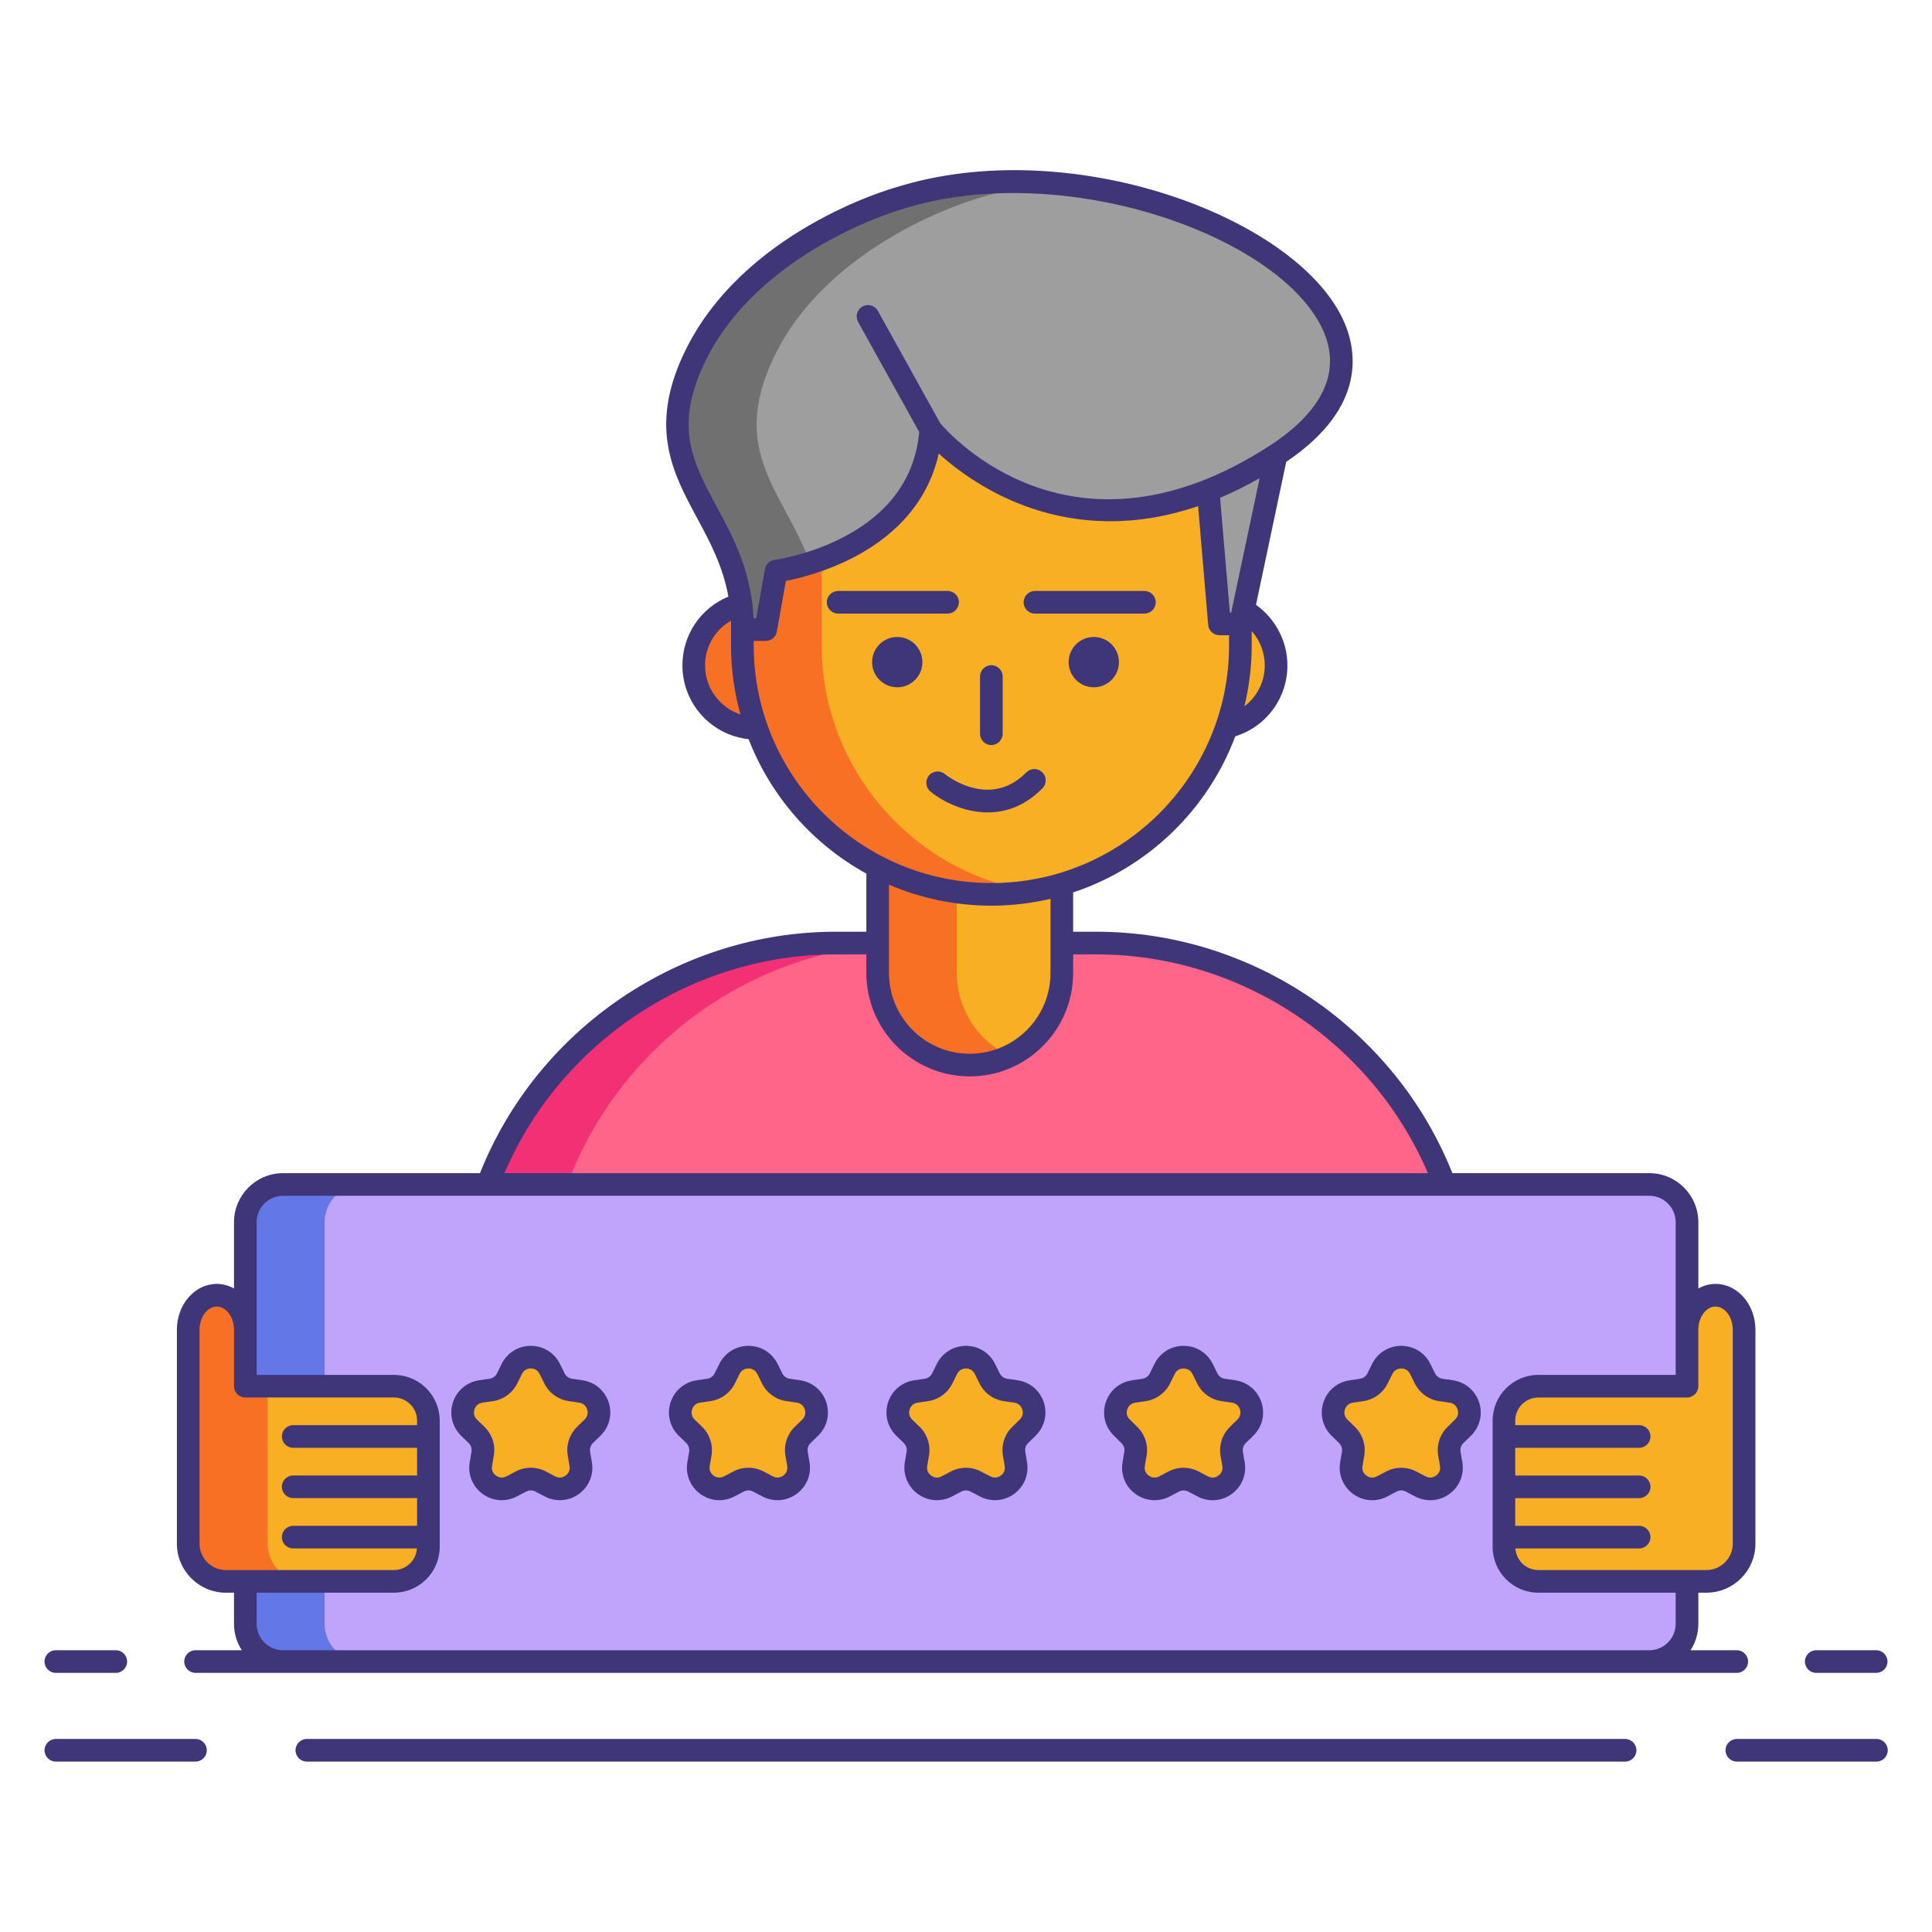<svg width="50" height="50" viewBox="0 0 50 50" fill="none" xmlns="http://www.w3.org/2000/svg">
<path d="M28.383 24.407H21.635C16.324 24.407 12.02 28.712 12.02 34.022V36.367H37.998V34.022C37.998 28.712 33.693 24.407 28.383 24.407Z" fill="#FF6489"/>
<path d="M23.689 24.407H21.635C16.324 24.407 12.02 28.712 12.02 34.022V36.367H14.073V34.022C14.073 28.712 18.378 24.407 23.689 24.407Z" fill="#F43075"/>
<path d="M42.682 43.002H7.324C6.785 43.002 6.348 42.565 6.348 42.026V31.632C6.348 31.093 6.785 30.655 7.324 30.655H42.682C43.221 30.655 43.658 31.093 43.658 31.632V42.026C43.658 42.565 43.221 43.002 42.682 43.002Z" fill="#C0A3FA"/>
<path d="M8.401 42.026V31.632C8.401 31.093 8.839 30.655 9.378 30.655H7.324C6.785 30.655 6.348 31.093 6.348 31.632V42.026C6.348 42.565 6.785 43.002 7.324 43.002H9.378C8.839 43.002 8.401 42.565 8.401 42.026Z" fill="#6377E7"/>
<path d="M41.602 42.026V31.632C41.602 31.093 41.164 30.655 40.625 30.655H42.679C43.218 30.655 43.655 31.093 43.655 31.632V42.026C43.655 42.565 43.218 43.002 42.679 43.002H40.625C41.164 43.002 41.602 42.565 41.602 42.026Z" fill="#C0A3FA"/>
<path d="M10.194 40.926C10.685 40.926 11.086 40.524 11.086 40.034V39.781V36.767C11.086 36.276 10.685 35.875 10.194 35.875H6.349V34.413C6.349 33.922 6.016 33.52 5.61 33.52C5.204 33.52 4.871 33.922 4.871 34.413V36.376V39.95C4.871 40.489 5.308 40.926 5.848 40.926H10.053H10.194V40.926Z" fill="#F8AF23"/>
<path d="M6.925 39.95V36.376V35.875H6.349V34.413C6.349 33.923 6.016 33.521 5.61 33.521C5.204 33.521 4.871 33.923 4.871 34.413V36.376V39.95C4.871 40.489 5.308 40.927 5.848 40.927H7.901C7.362 40.926 6.925 40.489 6.925 39.95Z" fill="#F87023"/>
<path d="M39.814 40.926C39.323 40.926 38.922 40.525 38.922 40.034V39.781V36.767C38.922 36.276 39.323 35.875 39.814 35.875H43.66V34.413C43.66 33.923 43.992 33.521 44.398 33.521C44.805 33.521 45.137 33.923 45.137 34.413V36.376V39.95C45.137 40.489 44.7 40.927 44.161 40.927H39.955H39.814V40.926Z" fill="#F8AF23"/>
<path d="M19.581 18.851C20.482 18.851 21.212 18.12 21.212 17.219C21.212 16.318 20.482 15.587 19.581 15.587C18.68 15.587 17.949 16.318 17.949 17.219C17.949 18.12 18.68 18.851 19.581 18.851Z" fill="#F87023"/>
<path d="M31.39 18.851C32.291 18.851 33.021 18.12 33.021 17.219C33.021 16.318 32.291 15.587 31.39 15.587C30.488 15.587 29.758 16.318 29.758 17.219C29.758 18.12 30.488 18.851 31.39 18.851Z" fill="#F8AF23"/>
<path d="M25.09 27.564C23.779 27.564 22.707 26.491 22.707 25.181V22.539C22.707 21.229 23.779 20.156 25.09 20.156C26.4 20.156 27.473 21.229 27.473 22.539V25.181C27.473 26.491 26.4 27.564 25.09 27.564Z" fill="#F8AF23"/>
<path d="M24.761 25.181V22.539C24.761 21.596 25.317 20.779 26.117 20.393C25.805 20.243 25.458 20.156 25.09 20.156C23.779 20.156 22.707 21.229 22.707 22.539V25.181C22.707 26.491 23.779 27.564 25.09 27.564C25.457 27.564 25.805 27.477 26.117 27.327C25.317 26.941 24.761 26.124 24.761 25.181Z" fill="#F87023"/>
<path d="M25.655 23.146C22.111 23.146 19.211 20.246 19.211 16.701V14.152C19.211 10.607 22.111 7.708 25.655 7.708C29.2 7.708 32.1 10.607 32.1 14.152V16.701C32.099 20.246 29.2 23.146 25.655 23.146Z" fill="#F8AF23"/>
<path d="M21.265 16.701V14.152C21.265 10.957 23.622 8.287 26.682 7.791C26.348 7.737 26.005 7.708 25.655 7.708C22.111 7.708 19.211 10.607 19.211 14.152V16.701C19.211 20.246 22.111 23.146 25.655 23.146C26.005 23.146 26.348 23.117 26.682 23.062C23.622 22.567 21.265 19.896 21.265 16.701Z" fill="#F87023"/>
<path d="M23.221 17.787C23.581 17.787 23.872 17.495 23.872 17.136C23.872 16.776 23.581 16.485 23.221 16.485C22.862 16.485 22.57 16.776 22.57 17.136C22.57 17.495 22.862 17.787 23.221 17.787Z" fill="#3F3679"/>
<path d="M28.307 17.787C28.667 17.787 28.958 17.495 28.958 17.136C28.958 16.776 28.667 16.485 28.307 16.485C27.948 16.485 27.656 16.776 27.656 17.136C27.656 17.495 27.948 17.787 28.307 17.787Z" fill="#3F3679"/>
<path d="M31.262 12.695L31.555 16.147H32.096L33.02 11.777C33.02 11.777 31.847 11.196 31.262 12.695Z" fill="#9E9E9E"/>
<path d="M19.212 16.293H19.817L20.085 14.78C20.085 14.78 23.869 14.291 24.089 11.117C24.089 11.117 27.531 15.341 33.025 11.777C38.518 8.212 29.395 3.207 23.274 5.128C23.274 5.128 19.403 6.202 17.954 9.294C16.504 12.387 19.251 13.233 19.212 16.293Z" fill="#9E9E9E"/>
<path d="M20.004 9.295C21.453 6.203 25.323 5.128 25.323 5.128C25.947 4.933 26.602 4.81 27.268 4.749C25.911 4.632 24.527 4.734 23.27 5.128C23.27 5.128 19.399 6.203 17.95 9.295C16.5 12.387 19.247 13.234 19.209 16.294H19.813L20.081 14.78C20.081 14.78 20.451 14.732 20.965 14.57C20.307 12.761 18.869 11.717 20.004 9.295Z" fill="#707070"/>
<path d="M14.236 35.429L14.357 35.672C14.437 35.834 14.591 35.946 14.77 35.972L15.038 36.011C15.488 36.076 15.668 36.63 15.342 36.947L15.148 37.136C15.019 37.263 14.96 37.444 14.99 37.622L15.036 37.889C15.113 38.338 14.643 38.68 14.24 38.468L14 38.342C13.84 38.258 13.649 38.258 13.489 38.342L13.249 38.468C12.847 38.68 12.376 38.338 12.453 37.889L12.499 37.622C12.529 37.444 12.47 37.262 12.341 37.136L12.147 36.947C11.821 36.63 12.001 36.076 12.451 36.011L12.719 35.972C12.898 35.946 13.053 35.834 13.133 35.672L13.253 35.429C13.454 35.021 14.035 35.021 14.236 35.429Z" fill="#F8AF23"/>
<path d="M19.869 35.429L19.989 35.672C20.069 35.834 20.224 35.946 20.403 35.972L20.671 36.011C21.121 36.076 21.301 36.63 20.975 36.947L20.781 37.136C20.652 37.263 20.593 37.444 20.623 37.622L20.669 37.889C20.746 38.338 20.275 38.68 19.873 38.468L19.633 38.342C19.473 38.258 19.282 38.258 19.122 38.342L18.882 38.468C18.479 38.68 18.009 38.338 18.086 37.889L18.132 37.622C18.162 37.444 18.103 37.262 17.974 37.136L17.78 36.947C17.454 36.63 17.634 36.076 18.084 36.011L18.352 35.972C18.531 35.946 18.685 35.834 18.765 35.672L18.886 35.429C19.087 35.021 19.668 35.021 19.869 35.429Z" fill="#F8AF23"/>
<path d="M25.498 35.429L25.618 35.672C25.698 35.834 25.853 35.946 26.032 35.972L26.3 36.011C26.75 36.076 26.93 36.63 26.604 36.947L26.41 37.136C26.281 37.263 26.222 37.444 26.252 37.622L26.298 37.889C26.375 38.338 25.904 38.68 25.502 38.468L25.262 38.342C25.102 38.258 24.911 38.258 24.751 38.342L24.511 38.468C24.108 38.68 23.638 38.338 23.715 37.889L23.761 37.622C23.791 37.444 23.732 37.262 23.603 37.136L23.409 36.947C23.083 36.63 23.263 36.076 23.713 36.011L23.981 35.972C24.16 35.946 24.314 35.834 24.394 35.672L24.514 35.429C24.715 35.021 25.297 35.021 25.498 35.429Z" fill="#F8AF23"/>
<path d="M31.131 35.429L31.251 35.672C31.331 35.834 31.485 35.946 31.664 35.972L31.933 36.011C32.383 36.076 32.563 36.63 32.237 36.947L32.043 37.136C31.913 37.263 31.854 37.444 31.885 37.622L31.931 37.889C32.008 38.338 31.537 38.68 31.134 38.468L30.895 38.342C30.735 38.258 30.544 38.258 30.384 38.342L30.144 38.468C29.741 38.68 29.27 38.338 29.347 37.889L29.393 37.622C29.424 37.444 29.365 37.262 29.235 37.136L29.041 36.947C28.716 36.63 28.895 36.076 29.345 36.011L29.614 35.972C29.793 35.946 29.947 35.834 30.027 35.672L30.147 35.429C30.348 35.021 30.93 35.021 31.131 35.429Z" fill="#F8AF23"/>
<path d="M36.764 35.429L36.884 35.672C36.964 35.834 37.118 35.946 37.297 35.972L37.566 36.011C38.016 36.076 38.196 36.63 37.87 36.947L37.675 37.136C37.546 37.263 37.487 37.444 37.518 37.622L37.564 37.889C37.641 38.338 37.17 38.68 36.767 38.468L36.527 38.342C36.367 38.258 36.176 38.258 36.017 38.342L35.776 38.468C35.374 38.68 34.903 38.338 34.98 37.889L35.026 37.622C35.057 37.444 34.998 37.262 34.868 37.136L34.674 36.947C34.348 36.63 34.528 36.076 34.978 36.011L35.247 35.972C35.425 35.946 35.58 35.834 35.66 35.672L35.78 35.429C35.981 35.021 36.563 35.021 36.764 35.429Z" fill="#F8AF23"/>
<path d="M5.059 45.004H1.445C1.283 45.004 1.152 45.135 1.152 45.297C1.152 45.459 1.283 45.59 1.445 45.59H5.059C5.221 45.59 5.352 45.459 5.352 45.297C5.352 45.135 5.22 45.004 5.059 45.004Z" fill="#3F3679"/>
<path d="M48.562 45.004H44.949C44.788 45.004 44.656 45.135 44.656 45.297C44.656 45.459 44.788 45.59 44.949 45.59H48.562C48.724 45.59 48.855 45.459 48.855 45.297C48.855 45.135 48.724 45.004 48.562 45.004Z" fill="#3F3679"/>
<path d="M42.057 45.004H7.941C7.779 45.004 7.648 45.135 7.648 45.297C7.648 45.459 7.779 45.59 7.941 45.59H42.057C42.219 45.59 42.35 45.459 42.35 45.297C42.35 45.135 42.219 45.004 42.057 45.004Z" fill="#3F3679"/>
<path d="M1.445 43.294H2.997C3.159 43.294 3.29 43.163 3.29 43.001C3.29 42.839 3.159 42.708 2.997 42.708H1.445C1.283 42.708 1.152 42.839 1.152 43.001C1.152 43.163 1.283 43.294 1.445 43.294Z" fill="#3F3679"/>
<path d="M47.004 43.294H48.555C48.717 43.294 48.848 43.163 48.848 43.001C48.848 42.839 48.717 42.708 48.555 42.708H47.004C46.842 42.708 46.711 42.839 46.711 43.001C46.711 43.163 46.842 43.294 47.004 43.294Z" fill="#3F3679"/>
<path d="M45.24 43.001C45.24 42.839 45.109 42.708 44.947 42.708H43.751C43.878 42.511 43.953 42.276 43.953 42.025V41.219H44.161C44.861 41.219 45.43 40.65 45.43 39.95V34.413C45.43 33.759 44.967 33.227 44.398 33.227C44.239 33.227 44.088 33.271 43.953 33.345V31.63C43.953 30.93 43.383 30.361 42.683 30.361H37.587C36.097 26.619 32.413 24.113 28.378 24.113H27.773V23.096C29.708 22.454 31.257 20.958 31.969 19.056C32.77 18.807 33.318 18.072 33.318 17.219C33.318 16.597 33.008 16.012 32.505 15.653L33.287 11.953C35.399 10.529 35.117 9.032 34.753 8.259C33.493 5.581 27.657 3.446 23.195 4.846C23.032 4.891 19.178 5.993 17.689 9.17C16.791 11.085 17.423 12.259 18.034 13.395C18.367 14.012 18.708 14.646 18.851 15.44C18.133 15.736 17.661 16.43 17.661 17.219C17.661 18.208 18.405 19.024 19.374 19.13C19.951 20.616 21.038 21.848 22.421 22.609V24.113H21.631C17.593 24.113 13.912 26.619 12.422 30.361H7.326C6.626 30.361 6.056 30.93 6.056 31.63V33.346C5.921 33.271 5.77 33.227 5.61 33.227C5.041 33.227 4.578 33.759 4.578 34.413V39.95C4.578 40.65 5.148 41.219 5.848 41.219H6.056V42.025C6.056 42.276 6.131 42.511 6.258 42.708H5.061C4.899 42.708 4.768 42.839 4.768 43.001C4.768 43.163 4.899 43.294 5.061 43.294H7.326H42.683H44.948C45.109 43.294 45.24 43.163 45.24 43.001ZM44.398 33.813C44.64 33.813 44.844 34.088 44.844 34.413V39.95C44.844 40.327 44.538 40.633 44.161 40.633H39.814C39.497 40.633 39.239 40.385 39.218 40.074H42.42C42.582 40.074 42.714 39.943 42.714 39.781C42.714 39.619 42.582 39.488 42.42 39.488H39.214V38.772H42.42C42.582 38.772 42.714 38.641 42.714 38.479C42.714 38.317 42.582 38.186 42.42 38.186H39.214V37.469H42.42C42.582 37.469 42.714 37.338 42.714 37.176C42.714 37.015 42.582 36.883 42.42 36.883H39.214V36.767C39.214 36.437 39.483 36.168 39.813 36.168H43.659C43.821 36.168 43.952 36.037 43.952 35.875V35.175C43.952 35.174 43.952 35.173 43.952 35.173V34.41C43.953 34.087 44.157 33.813 44.398 33.813ZM31.863 15.854H31.829L31.576 12.883C31.908 12.743 32.25 12.574 32.599 12.376L31.863 15.854ZM32.205 18.28C32.327 17.773 32.394 17.245 32.394 16.701V16.332C32.609 16.573 32.732 16.884 32.732 17.219C32.732 17.65 32.528 18.034 32.205 18.28ZM18.22 9.419C19.593 6.489 23.315 5.421 23.362 5.408C27.504 4.108 33.082 6.085 34.223 8.509C34.861 9.865 33.837 10.901 32.865 11.531C27.784 14.828 24.598 11.266 24.332 10.951L22.72 8.046C22.641 7.904 22.463 7.853 22.321 7.932C22.18 8.01 22.129 8.189 22.207 8.33L23.789 11.18C23.682 12.344 23.042 13.25 21.882 13.873C20.966 14.365 20.056 14.488 20.047 14.49C19.921 14.506 19.819 14.603 19.797 14.729L19.571 16.001H19.501C19.447 14.784 18.973 13.902 18.55 13.117C17.934 11.972 17.447 11.067 18.22 9.419ZM18.247 17.219C18.247 16.731 18.509 16.298 18.917 16.063C18.919 16.137 18.921 16.213 18.919 16.29V16.701C18.919 17.32 19.005 17.919 19.162 18.489C18.628 18.312 18.247 17.809 18.247 17.219ZM19.506 16.701V16.587H19.817C19.959 16.587 20.081 16.485 20.105 16.345L20.338 15.034C20.685 14.966 21.403 14.791 22.143 14.398C23.309 13.776 24.044 12.865 24.295 11.739C25.228 12.582 27.623 14.248 31.007 13.099L31.268 16.172C31.281 16.324 31.408 16.44 31.56 16.44H31.808V16.702C31.808 20.093 29.049 22.853 25.657 22.853C22.265 22.853 19.506 20.093 19.506 16.701ZM25.657 23.439C26.183 23.439 26.695 23.376 27.187 23.261V25.181C27.187 26.334 26.249 27.271 25.097 27.271C23.945 27.271 23.007 26.334 23.007 25.181V22.895C23.821 23.244 24.716 23.439 25.657 23.439ZM21.63 24.699H22.421V25.181C22.421 26.657 23.622 27.857 25.097 27.857C26.572 27.857 27.773 26.657 27.773 25.181V24.699H28.378C32.097 24.699 35.499 26.96 36.954 30.361H13.055C14.51 26.96 17.91 24.699 21.63 24.699ZM5.164 39.95V34.413C5.164 34.088 5.368 33.813 5.61 33.813C5.852 33.813 6.056 34.088 6.056 34.413V35.874C6.056 36.036 6.187 36.167 6.349 36.167H10.194C10.525 36.167 10.794 36.436 10.794 36.767V36.883H7.588C7.426 36.883 7.295 37.014 7.295 37.176C7.295 37.338 7.426 37.469 7.588 37.469H10.794V38.185H7.588C7.426 38.185 7.295 38.316 7.295 38.478C7.295 38.64 7.426 38.771 7.588 38.771H10.794V39.488H7.588C7.426 39.488 7.295 39.619 7.295 39.781C7.295 39.943 7.426 40.074 7.588 40.074H10.79C10.769 40.385 10.511 40.633 10.194 40.633H5.848C5.471 40.633 5.164 40.326 5.164 39.95ZM7.326 42.708C6.949 42.708 6.642 42.402 6.642 42.025V41.219H10.194C10.848 41.219 11.38 40.687 11.38 40.034V36.767C11.38 36.113 10.848 35.582 10.194 35.582H6.642V35.06C6.642 35.06 6.642 35.059 6.642 35.059V31.63C6.642 31.253 6.949 30.947 7.326 30.947H42.683C43.06 30.947 43.366 31.253 43.366 31.63V34.408C43.366 34.41 43.366 34.411 43.366 34.413V35.582H39.813C39.16 35.582 38.629 36.113 38.629 36.767V40.033C38.629 40.687 39.16 41.219 39.814 41.219H43.366V42.025C43.366 42.401 43.06 42.708 42.683 42.708H7.326V42.708Z" fill="#3F3679"/>
<path d="M25.656 19.282C25.818 19.282 25.949 19.151 25.949 18.989V17.508C25.949 17.346 25.818 17.215 25.656 17.215C25.494 17.215 25.363 17.346 25.363 17.508V18.989C25.363 19.151 25.494 19.282 25.656 19.282Z" fill="#3F3679"/>
<path d="M24.816 15.587C24.816 15.425 24.685 15.294 24.523 15.294H21.691C21.529 15.294 21.398 15.425 21.398 15.587C21.398 15.749 21.529 15.88 21.691 15.88H24.523C24.685 15.88 24.816 15.749 24.816 15.587Z" fill="#3F3679"/>
<path d="M26.785 15.88H29.617C29.779 15.88 29.91 15.749 29.91 15.587C29.91 15.425 29.779 15.294 29.617 15.294H26.785C26.623 15.294 26.492 15.425 26.492 15.587C26.492 15.749 26.623 15.88 26.785 15.88Z" fill="#3F3679"/>
<path d="M26.975 19.987C26.861 19.874 26.675 19.875 26.561 19.99C25.613 20.951 24.5 20.071 24.451 20.031C24.325 19.929 24.141 19.948 24.039 20.072C23.937 20.198 23.955 20.382 24.08 20.485C24.387 20.737 24.943 21.025 25.561 21.025C26.024 21.025 26.523 20.863 26.978 20.402C27.092 20.287 27.091 20.101 26.975 19.987Z" fill="#3F3679"/>
<path d="M15.073 35.721L14.804 35.682C14.721 35.67 14.649 35.617 14.612 35.542L14.492 35.299C14.349 35.01 14.06 34.83 13.737 34.83C13.414 34.83 13.125 35.01 12.982 35.299L12.862 35.542C12.825 35.618 12.753 35.67 12.669 35.682L12.401 35.721C12.082 35.768 11.821 35.987 11.722 36.294C11.622 36.601 11.703 36.932 11.934 37.157L12.129 37.346C12.189 37.405 12.216 37.49 12.202 37.573L12.156 37.84C12.102 38.158 12.23 38.474 12.491 38.663C12.752 38.853 13.092 38.877 13.378 38.727L13.618 38.601C13.693 38.562 13.781 38.562 13.856 38.601L14.096 38.727C14.22 38.792 14.355 38.825 14.489 38.825C14.663 38.825 14.835 38.77 14.983 38.663C15.244 38.473 15.372 38.158 15.317 37.84L15.272 37.572C15.258 37.49 15.285 37.405 15.345 37.346L15.54 37.157C15.771 36.931 15.852 36.601 15.753 36.294C15.653 35.987 15.392 35.767 15.073 35.721ZM15.13 36.737L14.936 36.926C14.737 37.12 14.647 37.398 14.694 37.671L14.739 37.939C14.764 38.08 14.676 38.161 14.638 38.189C14.599 38.217 14.495 38.275 14.368 38.209L14.128 38.082C13.883 37.953 13.59 37.953 13.345 38.082L13.105 38.209C12.978 38.275 12.874 38.217 12.836 38.189C12.797 38.161 12.709 38.08 12.734 37.939L12.78 37.671C12.827 37.398 12.736 37.12 12.538 36.926L12.343 36.737C12.241 36.637 12.264 36.52 12.279 36.475C12.293 36.429 12.343 36.321 12.485 36.301L12.754 36.262C13.028 36.222 13.265 36.05 13.388 35.801L13.508 35.558C13.571 35.429 13.689 35.415 13.737 35.415C13.785 35.415 13.903 35.429 13.966 35.558L14.086 35.801C14.209 36.049 14.446 36.222 14.72 36.261L14.989 36.3C15.131 36.321 15.181 36.429 15.195 36.474C15.21 36.52 15.233 36.637 15.13 36.737Z" fill="#3F3679"/>
<path d="M20.706 35.721L20.438 35.682C20.354 35.67 20.282 35.617 20.245 35.542L20.125 35.299C19.982 35.01 19.693 34.83 19.37 34.83C19.047 34.83 18.758 35.01 18.615 35.299L18.495 35.542C18.458 35.617 18.386 35.67 18.302 35.682L18.034 35.721C17.714 35.767 17.454 35.987 17.354 36.294C17.255 36.601 17.336 36.931 17.567 37.157L17.762 37.346C17.822 37.405 17.849 37.489 17.835 37.573L17.789 37.84C17.735 38.158 17.863 38.473 18.124 38.663C18.272 38.77 18.444 38.825 18.618 38.825C18.752 38.825 18.886 38.792 19.01 38.727L19.25 38.601C19.325 38.562 19.414 38.562 19.488 38.601L19.729 38.727C20.014 38.877 20.354 38.853 20.615 38.663C20.876 38.474 21.005 38.158 20.95 37.84L20.904 37.573C20.89 37.49 20.917 37.405 20.977 37.346L21.172 37.157C21.403 36.931 21.485 36.601 21.385 36.294C21.286 35.987 21.025 35.767 20.706 35.721ZM20.764 36.737L20.569 36.926C20.371 37.12 20.28 37.398 20.327 37.671L20.373 37.938C20.397 38.08 20.31 38.16 20.271 38.189C20.232 38.217 20.129 38.275 20.002 38.208L19.762 38.082C19.516 37.953 19.223 37.953 18.978 38.082L18.738 38.208C18.611 38.275 18.507 38.217 18.469 38.189C18.43 38.16 18.343 38.08 18.367 37.938L18.413 37.671C18.46 37.398 18.369 37.119 18.171 36.926L17.976 36.737C17.874 36.636 17.897 36.52 17.912 36.474C17.926 36.429 17.976 36.321 18.118 36.3L18.387 36.261C18.661 36.221 18.898 36.049 19.02 35.801L19.14 35.558C19.204 35.429 19.322 35.415 19.37 35.415C19.418 35.415 19.536 35.429 19.599 35.558L19.719 35.801C19.842 36.049 20.079 36.222 20.353 36.261L20.621 36.3C20.764 36.321 20.813 36.429 20.828 36.475C20.843 36.52 20.866 36.637 20.764 36.737Z" fill="#3F3679"/>
<path d="M26.334 35.721L26.066 35.682C25.983 35.67 25.911 35.617 25.873 35.542L25.753 35.299C25.611 35.01 25.321 34.83 24.999 34.83C24.676 34.83 24.387 35.01 24.244 35.299L24.124 35.542C24.087 35.617 24.014 35.67 23.931 35.682L23.663 35.721C23.343 35.767 23.083 35.987 22.983 36.294C22.884 36.601 22.965 36.932 23.196 37.157L23.39 37.346C23.451 37.405 23.478 37.489 23.464 37.572L23.418 37.84C23.363 38.158 23.492 38.473 23.753 38.663C23.901 38.77 24.073 38.825 24.247 38.825C24.381 38.825 24.515 38.792 24.64 38.727L24.88 38.601C24.954 38.562 25.043 38.562 25.118 38.601L25.358 38.727C25.644 38.877 25.983 38.853 26.244 38.663C26.505 38.473 26.634 38.158 26.579 37.84L26.534 37.572C26.519 37.489 26.547 37.405 26.607 37.346L26.801 37.157C27.032 36.931 27.114 36.601 27.014 36.294C26.914 35.987 26.654 35.767 26.334 35.721ZM26.392 36.737L26.198 36.926C25.999 37.12 25.909 37.398 25.956 37.672L26.001 37.939C26.026 38.081 25.938 38.161 25.9 38.189C25.861 38.217 25.758 38.276 25.63 38.209L25.39 38.083C25.268 38.018 25.133 37.986 24.998 37.986C24.864 37.986 24.729 38.018 24.607 38.083L24.367 38.209C24.24 38.276 24.136 38.217 24.098 38.189C24.059 38.161 23.971 38.08 23.996 37.939L24.042 37.672C24.088 37.398 23.998 37.12 23.8 36.926L23.605 36.737C23.503 36.637 23.526 36.521 23.541 36.475C23.555 36.43 23.605 36.322 23.747 36.301L24.016 36.262C24.29 36.222 24.527 36.05 24.649 35.801L24.77 35.558C24.833 35.429 24.951 35.416 24.999 35.416C25.047 35.416 25.165 35.429 25.228 35.558L25.348 35.802C25.471 36.05 25.708 36.222 25.982 36.262L26.25 36.301C26.393 36.322 26.442 36.43 26.457 36.475C26.471 36.52 26.495 36.637 26.392 36.737Z" fill="#3F3679"/>
<path d="M31.967 35.721L31.699 35.682C31.615 35.67 31.543 35.618 31.506 35.542L31.386 35.299C31.243 35.01 30.954 34.83 30.631 34.83C30.309 34.83 30.019 35.01 29.877 35.299L29.757 35.543C29.719 35.618 29.647 35.67 29.564 35.683L29.296 35.722C28.976 35.768 28.716 35.988 28.616 36.294C28.516 36.602 28.598 36.932 28.829 37.157L29.023 37.347C29.084 37.406 29.111 37.49 29.097 37.573L29.051 37.841C28.997 38.159 29.125 38.474 29.386 38.664C29.647 38.853 29.986 38.878 30.273 38.728L30.513 38.602C30.587 38.562 30.676 38.563 30.751 38.602L30.991 38.728C31.115 38.793 31.25 38.826 31.384 38.826C31.557 38.826 31.73 38.771 31.877 38.664C32.139 38.474 32.267 38.159 32.212 37.84L32.166 37.573C32.152 37.49 32.18 37.406 32.24 37.347L32.434 37.157C32.666 36.932 32.747 36.602 32.647 36.295C32.547 35.988 32.287 35.768 31.967 35.721ZM32.025 36.737L31.831 36.927C31.632 37.12 31.542 37.399 31.588 37.672L31.634 37.939C31.659 38.081 31.571 38.161 31.532 38.189C31.494 38.217 31.391 38.276 31.263 38.209L31.023 38.083C30.778 37.954 30.485 37.953 30.239 38.083L29.999 38.209C29.872 38.276 29.768 38.217 29.73 38.189C29.691 38.161 29.604 38.081 29.628 37.939L29.674 37.672C29.721 37.399 29.63 37.12 29.432 36.927L29.238 36.737C29.135 36.637 29.158 36.52 29.173 36.475C29.188 36.43 29.237 36.322 29.38 36.301L29.648 36.262C29.922 36.222 30.159 36.05 30.282 35.801L30.402 35.558C30.465 35.429 30.584 35.416 30.631 35.416C30.679 35.416 30.797 35.429 30.861 35.558L30.981 35.801C31.103 36.05 31.34 36.222 31.614 36.262L31.883 36.301C32.025 36.322 32.075 36.429 32.089 36.475C32.104 36.521 32.127 36.637 32.025 36.737Z" fill="#3F3679"/>
<path d="M37.6 35.721L37.331 35.682C37.248 35.67 37.176 35.618 37.139 35.542L37.019 35.299C36.876 35.01 36.587 34.83 36.264 34.83C35.941 34.83 35.652 35.01 35.509 35.299L35.389 35.543C35.352 35.618 35.28 35.67 35.197 35.683L34.928 35.722C34.609 35.768 34.348 35.988 34.249 36.295C34.149 36.602 34.231 36.932 34.462 37.157L34.656 37.347C34.716 37.406 34.744 37.49 34.73 37.573L34.684 37.841C34.629 38.159 34.758 38.474 35.019 38.664C35.166 38.771 35.339 38.826 35.513 38.826C35.647 38.826 35.781 38.793 35.905 38.728L36.145 38.602C36.219 38.562 36.309 38.562 36.383 38.602L36.623 38.728C36.909 38.878 37.249 38.854 37.51 38.664C37.771 38.474 37.899 38.159 37.845 37.841L37.799 37.573C37.785 37.49 37.812 37.406 37.873 37.347L38.067 37.157C38.298 36.932 38.38 36.602 38.28 36.294C38.18 35.987 37.919 35.768 37.6 35.721ZM37.657 36.737L37.463 36.927C37.265 37.12 37.174 37.399 37.221 37.672L37.267 37.939C37.291 38.081 37.204 38.161 37.165 38.189C37.127 38.217 37.023 38.276 36.896 38.209L36.656 38.083C36.533 38.018 36.398 37.986 36.264 37.986C36.129 37.986 35.995 38.018 35.872 38.083L35.632 38.209C35.505 38.276 35.401 38.217 35.363 38.189C35.324 38.161 35.236 38.081 35.261 37.939L35.307 37.672C35.353 37.399 35.263 37.12 35.065 36.927L34.87 36.737C34.768 36.637 34.791 36.521 34.806 36.475C34.821 36.43 34.87 36.322 35.013 36.301L35.281 36.262C35.555 36.222 35.792 36.05 35.914 35.801L36.034 35.558C36.098 35.429 36.216 35.416 36.264 35.416C36.312 35.416 36.43 35.429 36.493 35.558L36.614 35.801C36.736 36.05 36.973 36.222 37.247 36.262L37.516 36.301C37.658 36.322 37.707 36.429 37.722 36.475C37.737 36.52 37.76 36.637 37.657 36.737Z" fill="#3F3679"/>
</svg>

